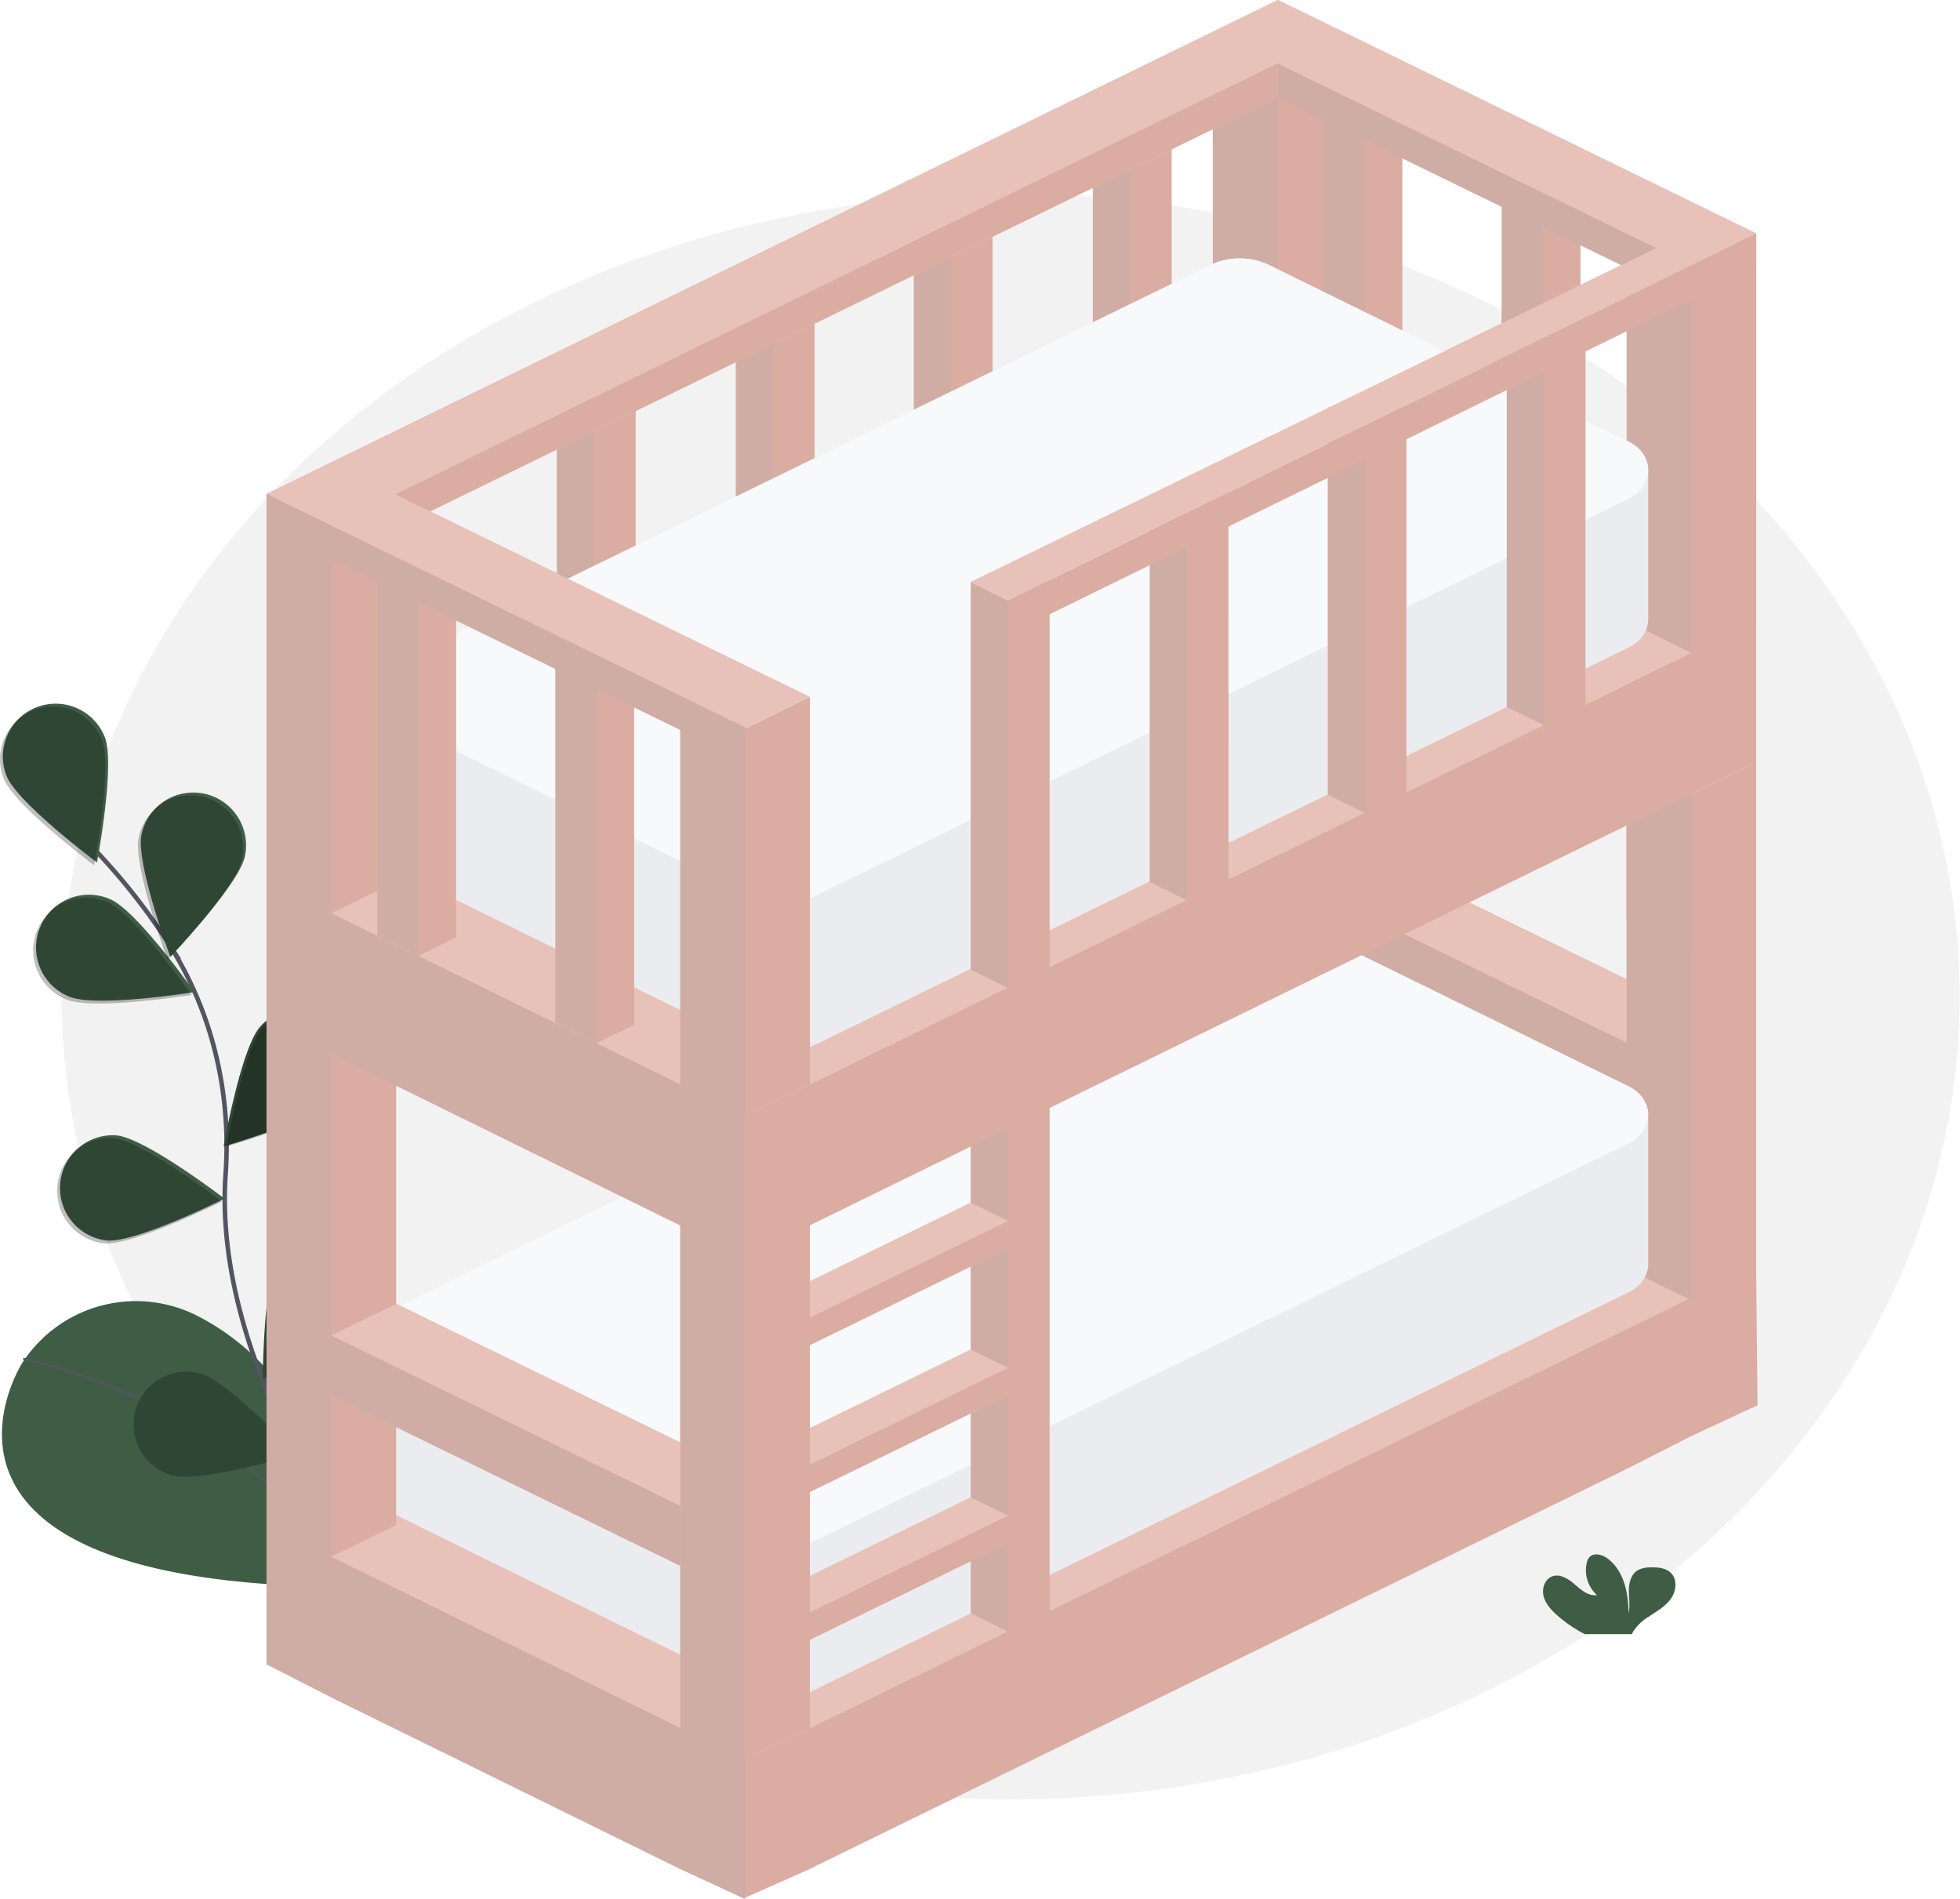 <svg xmlns="http://www.w3.org/2000/svg" xmlns:xlink="http://www.w3.org/1999/xlink" width="867" height="840" viewBox="0 0 867 840">
  <rect x="0" y="0" width="867" height="840" fill="#808080" stroke="none"/>
  <defs>
    <clipPath id="clip-bunk">
      <rect width="867" height="840"/>
    </clipPath>
  </defs>
  <g id="bunk" clip-path="url(#clip-bunk)">
    <rect width="867" height="840" fill="#fff"/>
    <g id="Group_8" data-name="Group 8" transform="translate(-1737.064 -1472)">
      <ellipse id="Ellipse_46" data-name="Ellipse 46" cx="419.813" cy="355.027" rx="419.813" ry="355.027" transform="translate(1764.297 1557.816)" fill="#f2f2f2"/>
      <g id="Group_3" data-name="Group 3" transform="translate(1737.064 1783.243)">
        <path id="Path_239" data-name="Path 239" d="M111.385,357.182s-62.276,97.284,141.905,98.981c0,0,3-84.668-63.746-119.551a59.889,59.889,0,0,0-77.2,19.125Z" transform="translate(-101.585 -65.493)" fill="#3f5d45"/>
        <path id="Path_240" data-name="Path 240" d="M109.93,350.28s104.585,20.608,141.44,100.614" transform="translate(-99.665 -60.467)" fill="none" stroke="#535461" stroke-miterlimit="10" stroke-width="1"/>
        <path id="Path_231" data-name="Path 231" d="M253.838,484.165s-67.152-86.779-61.019-172.327c2.513-35.9-5.919-71.763-25.4-102.047A279.585,279.585,0,0,0,135.87,169.58" transform="translate(-93.009 -104.002)" fill="none" stroke="#535461" stroke-miterlimit="10" stroke-width="2"/>
        <path id="Path_229" data-name="Path 229" d="M147.883,129.687c4.687,12.013-3.468,55.352-3.468,55.352s-35.36-26.388-40.047-38.363a23.358,23.358,0,1,1,43.518-16.99Z" transform="translate(-101.504 -114.815)" fill="#3f5d45"/>
        <path id="Path_234" data-name="Path 234" d="M197.4,174.187c-2.589,12.641-33,44.583-33,44.583s-15.355-41.341-12.767-54.033a23.365,23.365,0,1,1,45.765,9.45Z" transform="translate(-89.038 -106.79)" fill="#3f5d45"/>
        <path id="Path_232" data-name="Path 232" d="M129,229.173c11.887,5.026,55.428-1.985,55.428-1.985s-25.37-36.089-37.3-41.1A23.374,23.374,0,1,0,129,229.173Z" transform="translate(-98.444 -99.622)" fill="#3f5d45"/>
        <path id="Path_236" data-name="Path 236" d="M143.4,316.635c12.842,1.257,52.286-18.484,52.286-18.484s-34.958-26.79-47.863-28.009a23.36,23.36,0,0,0-4.423,46.493Z" transform="translate(-96.346 -79.205)" fill="#3f5d45"/>
        <path id="Path_241" data-name="Path 241" d="M167.124,399.474c12.453,3.38,54.661-9.387,54.661-9.387s-29.995-32.332-42.447-35.7a23.358,23.358,0,1,0-12.215,45.09Z" transform="translate(-89.418 -59.348)" fill="#3f5d45"/>
        <path id="Path_230" data-name="Path 230" d="M147.883,129.687c4.687,12.013-3.468,55.352-3.468,55.352s-35.36-26.388-40.047-38.363a23.358,23.358,0,1,1,43.518-16.99Z" transform="translate(-102.761 -113.558)" opacity="0.25"/>
        <path id="Path_235" data-name="Path 235" d="M197.4,174.187c-2.589,12.641-33,44.583-33,44.583s-15.355-41.341-12.767-54.033a23.365,23.365,0,1,1,45.765,9.45Z" transform="translate(-90.295 -105.533)" opacity="0.25"/>
        <path id="Path_233" data-name="Path 233" d="M129,229.173c11.887,5.026,55.428-1.985,55.428-1.985s-25.37-36.089-37.3-41.1A23.374,23.374,0,1,0,129,229.173Z" transform="translate(-99.7 -98.365)" opacity="0.25"/>
        <path id="Path_237" data-name="Path 237" d="M143.4,316.635c12.842,1.257,52.286-18.484,52.286-18.484s-34.958-26.79-47.863-28.009a23.36,23.36,0,0,0-4.423,46.493Z" transform="translate(-97.602 -77.948)" opacity="0.25"/>
        <path id="Path_242" data-name="Path 242" d="M167.124,399.474c12.453,3.38,54.661-9.387,54.661-9.387s-29.995-32.332-42.447-35.7a23.358,23.358,0,1,0-12.215,45.09Z" transform="translate(-90.675 -58.091)" opacity="0.25"/>
        <path id="Path_243" data-name="Path 243" d="M201.409,512.736c-8.62,9.6-50.979,21.827-50.979,21.827s7.615-43.44,16.222-53.04a23.359,23.359,0,1,1,34.759,31.215Z" transform="translate(-51.51 -338.708)" fill="#2f4634"/>
        <path id="Path_245" data-name="Path 245" d="M210.789,586.755c-6.873,10.92-46.569,30.158-46.569,30.158s.163-44.093,7.037-55.013a23.357,23.357,0,1,1,39.536,24.883Z" transform="translate(-47.972 -318.325)" fill="#2f4634"/>
        <path id="Path_244" data-name="Path 244" d="M201.409,512.736c-8.62,9.6-50.979,21.827-50.979,21.827s7.615-43.44,16.222-53.04a23.359,23.359,0,1,1,34.759,31.215Z" transform="translate(-50.253 -338.708)" opacity="0.25"/>
        <path id="Path_246" data-name="Path 246" d="M210.789,586.755c-6.873,10.92-46.569,30.158-46.569,30.158s.163-44.093,7.037-55.013a23.357,23.357,0,1,1,39.536,24.883Z" transform="translate(-46.715 -318.325)" opacity="0.25"/>
      </g>
      <path id="Path_188" data-name="Path 188" d="M227.771,21.914l-28.658-14V179.353l28.658,14.062,28.664-14.062V7.914Zm0,0" transform="translate(2074.429 1478.153)" fill="#cfada4"/>
      <path id="Path_189" data-name="Path 189" d="M212.746,193.42V21.914l28.67-14V179.353Zm0,0" transform="translate(2089.455 1478.153)" fill="#dbaca2"/>
      <path id="Path_190" data-name="Path 190" d="M77.629,103.049,61.074,94.887v171.5l16.555,8.161,18.253-9.033V94.016Zm0,0" transform="translate(1922.28 1545.13)" fill="#cfada4"/>
      <path id="Path_191" data-name="Path 191" d="M87.2,265.507l-18.253,9.033V103.049L87.2,94.016Zm0,0" transform="translate(1930.96 1545.13)" fill="#dbaca2"/>
      <path id="Path_192" data-name="Path 192" d="M115.289,81.209,98.734,73.047v171.5l16.555,8.162,18.247-9.033V72.176Zm0,0" transform="translate(1963.789 1528.137)" fill="#cfada4"/>
      <path id="Path_193" data-name="Path 193" d="M124.856,243.668,106.609,252.7V81.21l18.247-9.033Zm0,0" transform="translate(1972.469 1528.142)" fill="#dbaca2"/>
      <path id="Path_194" data-name="Path 194" d="M152.755,59.5,136.2,51.336v171.5L152.755,231l18.253-9.033V50.465Zm0,0" transform="translate(2005.075 1511.255)" fill="#cfada4"/>
      <path id="Path_195" data-name="Path 195" d="M162.332,221.957l-18.253,9.033V59.5l18.253-9.033Zm0,0" transform="translate(2013.769 1511.254)" fill="#dbaca2"/>
      <path id="Path_196" data-name="Path 196" d="M190.418,37.658,173.863,29.5V201l16.555,8.162,18.253-9.033V28.625Zm0,0" transform="translate(2046.6 1494.263)" fill="#cfada4"/>
      <path id="Path_197" data-name="Path 197" d="M199.992,200.122l-18.253,9.033V37.659l18.253-9.033Zm0,0" transform="translate(2055.285 1494.267)" fill="#dbaca2"/>
      <path id="Path_198" data-name="Path 198" d="M278.187,52.253,259.921,43.2V214.711l18.266,9.038,16.555-8.162V44.092Zm0,0" transform="translate(2141.449 1505.588)" fill="#dbaca2"/>
      <path id="Path_199" data-name="Path 199" d="M259.922,214.711l18.259,9.038V52.253L259.922,43.2Zm0,0" transform="translate(2141.454 1505.588)" fill="#cfada4"/>
      <path id="Path_200" data-name="Path 200" d="M240.7,30.526l-18.247-9.033v171.5l18.247,9.027,16.555-8.162V22.364Zm0,0" transform="translate(2100.153 1488.722)" fill="#dbaca2"/>
      <g id="Group_7" data-name="Group 7" transform="translate(1854.962 1472)">
        <path id="Path_201" data-name="Path 201" d="M222.453,192.994l18.247,9.027V30.526l-18.247-9.033Zm0,0" transform="translate(245.191 16.722)" fill="#cfada4"/>
        <path id="Path_202" data-name="Path 202" d="M658.95,103.284,447.4,0,0,218.49,211.706,322.235l28.664-14L56.943,218.676,431.842,35.6,599.23,117.316l-287.754,140.1,16.555,8.167Zm0,0" fill="#cfada4"/>
        <path id="Path_203" data-name="Path 203" d="M255.054,217l-28.671,14v26.585l154.383,75.378V278.378Zm0,0" transform="translate(249.526 168.785)" fill="#cfada4"/>
      </g>
      <path id="Path_204" data-name="Path 204" d="M226.383,231l28.671-14,125.694,61.378v28Zm0,0" transform="translate(2104.488 1640.785)" fill="#e8c2b8"/>
      <path id="Path_205" data-name="Path 205" d="M447.367,256.574l-29.351,14.332L0,475.006v58.749l28.364,17.236,28.965,14.239h0l125.694,61.865h0l28.284,12.927,29.051-12.927h-.067L601.6,450.2h0l28.928-14.716,29-13.482-.613-62.119Zm0,0" transform="translate(1854.962 1671.564)" fill="#dbaca2"/>
      <path id="Path_206" data-name="Path 206" d="M0,475,447.238,256.575,658.95,360.409,211.706,578.852Zm0,0" transform="translate(1854.962 1671.563)" fill="#e8c2b8"/>
      <path id="Path_207" data-name="Path 207" d="M286.184,217.636v196l28.67,14,28.658-14v-224Zm0,0" transform="translate(2170.4 1619.502)" fill="#dbaca2"/>
      <path id="Path_208" data-name="Path 208" d="M286.184,211.5v196l28.67,14V197.473Zm0,0" transform="translate(2170.4 1625.597)" fill="#cfada4"/>
      <path id="Path_209" data-name="Path 209" d="M286.184,211.5v41.4l28.67,14v-69.43Zm0,0" transform="translate(2170.4 1625.597)" fill="#cfada4"/>
      <path id="Path_210" data-name="Path 210" d="M286.184,371.629h0l28.67-14.036h0Zm0,0" transform="translate(2170.4 1750.125)" fill="#b2260b"/>
      <path id="Path_211" data-name="Path 211" d="M577.557,305.8,418.526,227.662a30.411,30.411,0,0,0-26.212,0L31.308,403.929c-5.335,2.569-8.617,7.372-8.584,12.564v65.852c-.033,5.192,3.249,10,8.584,12.564l159.037,78.131a30.412,30.412,0,0,0,26.212,0l361-176.261c5.337-2.57,8.619-7.375,8.584-12.569V318.357c.033-5.192-3.249-9.995-8.584-12.564Zm0,0" transform="translate(1880.002 1646.767)" fill="#ebecf0"/>
      <path id="Path_212" data-name="Path 212" d="M31.29,403.929l361-176.266a30.4,30.4,0,0,1,26.206,0l159.037,78.131c5.3,2.6,8.564,7.384,8.564,12.564s-3.263,9.968-8.564,12.564l-361,176.266a30.412,30.412,0,0,1-26.212,0L31.29,429.056c-5.3-2.6-8.564-7.384-8.564-12.564s3.264-9.968,8.564-12.564Zm0,0" transform="translate(1880.02 1646.767)" fill="#f8f9fa"/>
      <path id="Path_213" data-name="Path 213" d="M0,379.438v61.6l28.664,14.653h0l154.371,75.865h0L211.7,544.872V483.288Zm0,0" transform="translate(1854.962 1767.127)" fill="#cfada4"/>
      <path id="Path_214" data-name="Path 214" d="M164.723,249.8l-16.555-8.162V526.309l16.555,8.162,18.253-9.033V240.77Zm0,0" transform="translate(2018.277 1659.275)" fill="#cfada4"/>
      <path id="Path_215" data-name="Path 215" d="M174.3,525.439l-18.253,9.033V249.8l18.253-9.033Zm0,0" transform="translate(2026.962 1659.279)" fill="#dbaca2"/>
      <path id="Path_216" data-name="Path 216" d="M209.133,299.207l-116.3,56.8,16.555,8.084v12.118l116.3-56.815V307.275Zm0,0" transform="translate(1957.281 1704.724)" fill="#e8c2b8"/>
      <path id="Path_217" data-name="Path 217" d="M100.707,360.553v12.118l116.325-56.8V303.754Zm0,0" transform="translate(1965.961 1708.26)" fill="#dbaca2"/>
      <path id="Path_218" data-name="Path 218" d="M209.133,335.754l-116.3,56.8,16.555,8.084v12.1l116.3-56.778V343.838Zm0,0" transform="translate(1957.281 1733.153)" fill="#e8c2b8"/>
      <path id="Path_219" data-name="Path 219" d="M100.707,397.1v12.118l116.325-56.8V340.3Zm0,0" transform="translate(1965.961 1736.685)" fill="#dbaca2"/>
      <path id="Path_220" data-name="Path 220" d="M209.133,372.531l-116.3,56.8,16.555,8.084v12.118l116.3-56.8V380.615Zm0,0" transform="translate(1957.281 1761.756)" fill="#e8c2b8"/>
      <path id="Path_221" data-name="Path 221" d="M100.707,433.877v12.118l116.325-56.8V377.078Zm0,0" transform="translate(1965.961 1765.293)" fill="#dbaca2"/>
      <path id="Path_222" data-name="Path 222" d="M601.628,290.082v.041l57.329-28V199.745L447.367,96.445l-29.351,14.332L0,314.872V599.541l28.664,14,28.658-14V405.1l125.694,61.86V689.4l28.664,14,28.664-14V466.986h-.067Zm0,0" transform="translate(1854.962 1547.015)" fill="#dbaca2"/>
      <path id="Path_223" data-name="Path 223" d="M0,314.873,447.238,96.446,658.944,199.751,211.706,418.728Zm0,0" transform="translate(1854.962 1547.014)" fill="#e8c2b8"/>
      <path id="Path_224" data-name="Path 224" d="M314.849,72.1l-28.664-14V229.529l28.664,14.062,28.658-14.062V58.1Zm0,0" transform="translate(2170.406 1517.2)" fill="#cfada4"/>
      <path id="Path_225" data-name="Path 225" d="M299.82,243.591V72.1l28.658-14V229.523Zm0,0" transform="translate(2185.428 1517.2)" fill="#dbaca2"/>
      <path id="Path_226" data-name="Path 226" d="M577.557,145.4,418.526,67.265a30.366,30.366,0,0,0-26.212,0L31.308,243.526c-5.334,2.57-8.616,7.372-8.584,12.564v65.852c-.036,5.192,3.247,10,8.584,12.564l159.037,78.12a30.41,30.41,0,0,0,26.212,0l361-176.261c5.335-2.569,8.617-7.372,8.584-12.564V157.95c.033-5.192-3.249-10-8.584-12.564Zm0,0" transform="translate(1880.002 1522.004)" fill="#ebecf0"/>
      <path id="Path_227" data-name="Path 227" d="M31.29,243.527l361-176.261a30.345,30.345,0,0,1,26.206,0l159.037,78.126c5.3,2.6,8.57,7.384,8.57,12.566s-3.266,9.971-8.57,12.566l-361,176.261a30.411,30.411,0,0,1-26.212,0L31.29,268.634c-5.3-2.6-8.564-7.384-8.564-12.564s3.264-9.968,8.564-12.564Zm0,0" transform="translate(1880.02 1522.003)" fill="#f8f9fa"/>
      <path id="Path_228" data-name="Path 228" d="M0,219.309V503.977l28.664,14V295.568l154.371,75.854V593.837l28.664,14V323.169Zm0,0" transform="translate(1854.962 1642.578)" fill="#cfada4"/>
      <path id="Path_229-2" data-name="Path 229" d="M42.3,324.387l-28.658,14v26.585l154.371,75.378V385.764Zm0,0" transform="translate(1869.996 1724.313)" fill="#cfada4"/>
      <path id="Path_230-2" data-name="Path 230" d="M13.637,338.386l28.658-14,125.694,61.377v28Zm0,0" transform="translate(1869.996 1724.308)" fill="#e8c2b8"/>
      <path id="Path_231-2" data-name="Path 231" d="M115.735,187.382l-28.664-14V344.821l28.664,14.057L144.4,344.821V173.387Zm0,0" transform="translate(1950.939 1606.853)" fill="#dbaca2"/>
      <path id="Path_232-2" data-name="Path 232" d="M115.735,358.883v-171.5l-28.664-14V344.821Zm0,0" transform="translate(1950.939 1606.853)" fill="#cfada4"/>
      <path id="Path_233-2" data-name="Path 233" d="M164.723,153.333l-16.555-8.162v171.5l16.555,8.151,18.253-9.028V144.3Zm0,0" transform="translate(2018.277 1584.234)" fill="#cfada4"/>
      <path id="Path_234-2" data-name="Path 234" d="M174.3,315.8l-18.253,9.027v-171.5L174.3,144.3Zm0,0" transform="translate(2026.962 1584.238)" fill="#dbaca2"/>
      <path id="Path_235-2" data-name="Path 235" d="M202.383,131.495l-16.555-8.162v171.5l16.555,8.162,18.253-9.033v-171.5Zm0,0" transform="translate(2059.786 1567.25)" fill="#cfada4"/>
      <path id="Path_236-2" data-name="Path 236" d="M211.957,293.949,193.7,302.981V131.491l18.253-9.033Zm0,0" transform="translate(2068.471 1567.254)" fill="#dbaca2"/>
      <path id="Path_237-2" data-name="Path 237" d="M239.855,109.779,223.3,101.617v171.5l16.555,8.162,18.247-9.027v-171.5Zm0,0" transform="translate(2101.084 1550.362)" fill="#cfada4"/>
      <path id="Path_238" data-name="Path 238" d="M249.422,272.248l-18.247,9.027V109.78l18.247-9.033Zm0,0" transform="translate(2109.77 1550.366)" fill="#dbaca2"/>
      <path id="Path_239-2" data-name="Path 239" d="M277.516,87.944l-16.555-8.161v171.5l16.555,8.162,18.247-9.033V78.906Zm0,0" transform="translate(2142.598 1533.375)" fill="#cfada4"/>
      <path id="Path_240-2" data-name="Path 240" d="M287.083,250.4l-18.247,9.033V87.94l18.247-9.033Zm0,0" transform="translate(2151.278 1533.379)" fill="#dbaca2"/>
      <path id="Path_241-2" data-name="Path 241" d="M156.043,220.366v15.146l330.913-162.3V58.1Zm0,0" transform="translate(2026.957 1517.2)" fill="#dbaca2"/>
      <path id="Path_242-2" data-name="Path 242" d="M28.664,136.9,0,122.9V294.339L28.664,308.4l28.658-14.057V122.9Zm0,0" transform="translate(1854.962 1567.595)" fill="#dbaca2"/>
      <path id="Path_243-2" data-name="Path 243" d="M28.664,308.386V136.9L0,122.9V294.339Zm0,0" transform="translate(1854.962 1567.6)" fill="#cfada4"/>
      <path id="Path_244-2" data-name="Path 244" d="M79.062,166.991l-18.253-9.033v171.5l18.253,9.033,16.555-8.162V158.808Zm0,0" transform="translate(1921.987 1594.878)" fill="#dbaca2"/>
      <path id="Path_245-2" data-name="Path 245" d="M60.809,329.428l18.253,9.033V166.991l-18.253-9.033Zm0,0" transform="translate(1921.987 1594.878)" fill="#cfada4"/>
      <path id="Path_246-2" data-name="Path 246" d="M41.587,145.275,23.34,136.242v171.5l18.247,9.027,16.555-8.162V137.118Zm0,0" transform="translate(1880.686 1577.97)" fill="#dbaca2"/>
      <path id="Path_247" data-name="Path 247" d="M23.34,307.744l18.247,9.027v-171.5L23.34,136.243Zm0,0" transform="translate(1880.686 1577.974)" fill="#cfada4"/>
      <path id="Path_248" data-name="Path 248" d="M447.4,0,0,218.49,211.706,322.235l28.664-14L72.351,226.221,447.214,43.182V28.068h0l167.529,81.667L311.476,257.4l16.555,8.172,330.913-162.3Zm0,0" transform="translate(1854.962 1472)" fill="#e8c2b8"/>
      <path id="Path_249" data-name="Path 249" d="M211.706,241.3,0,137.937V122.9L211.706,226.086Zm0,0" transform="translate(1854.962 1567.6)" fill="#cfada4"/>
      <path id="Path_250" data-name="Path 250" d="M27.086,206.41,42.5,213.949,417.363,30.911V15.77Zm0,0" transform="translate(1884.819 1484.266)" fill="#dbaca2"/>
      <path id="Path_247-2" data-name="Path 247" d="M387.9,837.9c-2.447-2.279-4.746-4.966-5.46-8.232s.682-7.193,3.812-8.4c3.5-1.344,7.245,1.05,10.08,3.539s6.09,5.25,9.8,4.725a14.921,14.921,0,0,1-4.609-13.965,5.838,5.838,0,0,1,1.281-2.835c1.943-2.1,5.471-1.186,7.791.452,7.35,5.25,9.45,15.257,9.5,24.308.745-3.266.115-6.668.137-10.017s.935-7.056,3.759-8.862a11.33,11.33,0,0,1,5.733-1.344c3.329-.126,7.035.21,9.3,2.646,2.825,3.024,2.1,8.1-.368,11.424s-6.2,5.418-9.629,7.718a21.357,21.357,0,0,0-6.877,6.563,6.5,6.5,0,0,0-.515,1.176H400.793A58.127,58.127,0,0,1,387.9,837.9Z" transform="translate(2037.355 1348.015)" fill="#3f5d45"/>
    </g>
  </g>
</svg>

